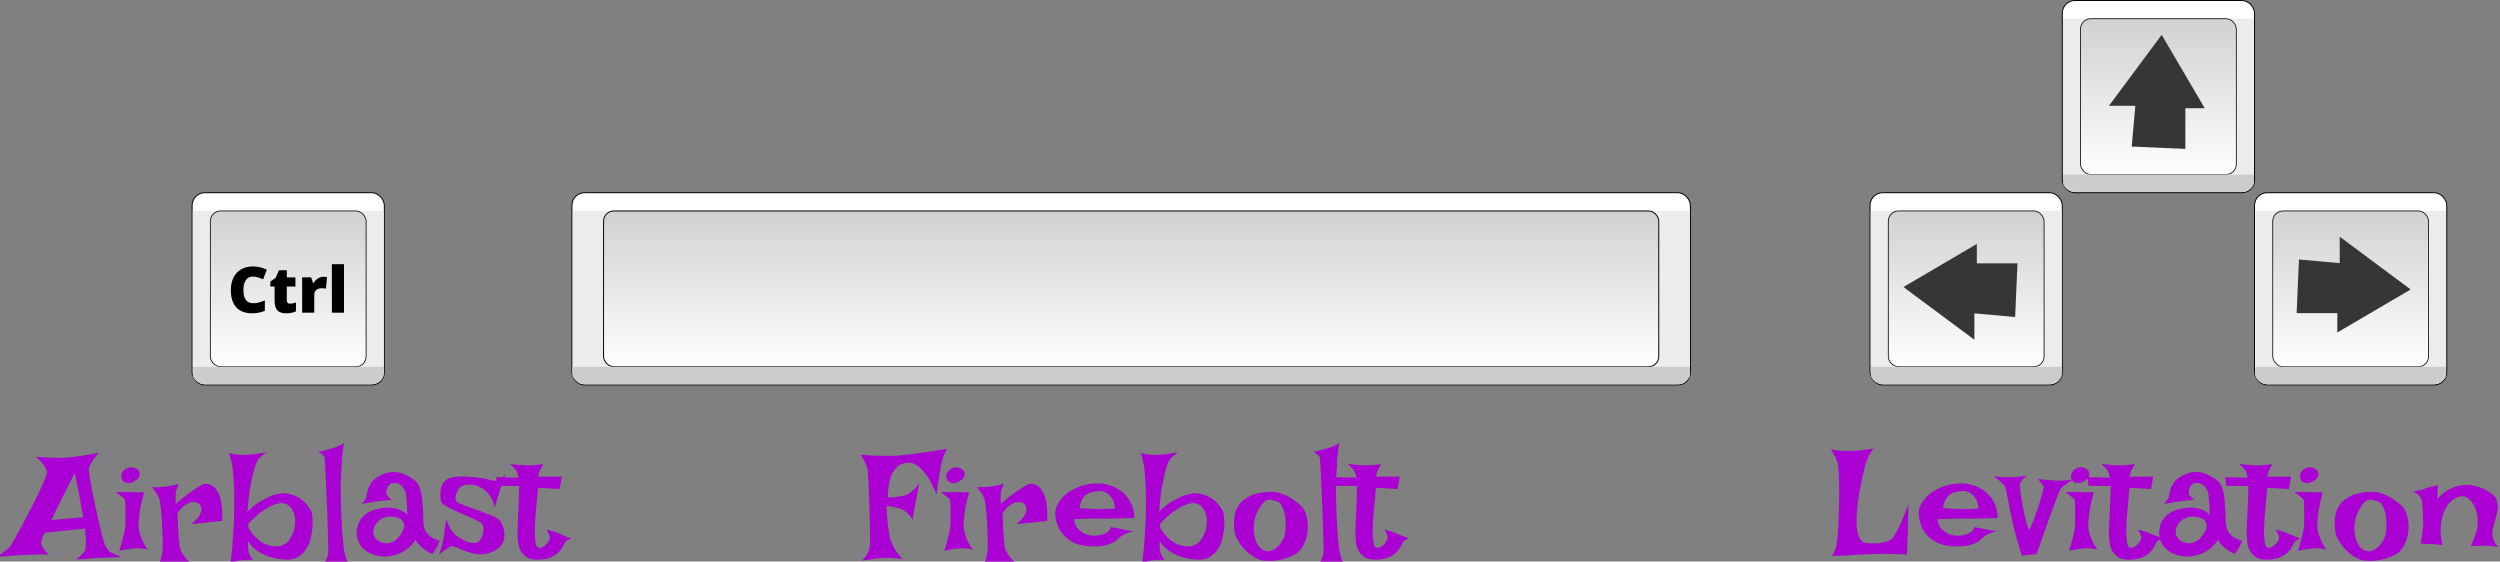 <?xml version="1.0" encoding="UTF-8" standalone="no"?>
<!-- Created with Inkscape (http://www.inkscape.org/) -->

<svg
   xmlns:dc="http://purl.org/dc/elements/1.1/"
   xmlns:cc="http://creativecommons.org/ns#"
   xmlns:rdf="http://www.w3.org/1999/02/22-rdf-syntax-ns#"
   xmlns:svg="http://www.w3.org/2000/svg"
   xmlns="http://www.w3.org/2000/svg"
   xmlns:xlink="http://www.w3.org/1999/xlink"
   xmlns:sodipodi="http://sodipodi.sourceforge.net/DTD/sodipodi-0.dtd"
   xmlns:inkscape="http://www.inkscape.org/namespaces/inkscape"
   width="935.497"
   height="210.117"
   viewBox="0 0 247.517 55.593"
   version="1.1"
   id="svg8"
   inkscape:version="0.92+devel (unknown)"
   sodipodi:docname="control-explanation.svg">
  <rect x="0" y="0" width="247.517" height="55.593" fill="#808080" stroke="none"/>
  <defs
     id="defs2">
    <linearGradient
       inkscape:collect="always"
       id="linearGradient842">
      <stop
         style="stop-color:#ffffff;stop-opacity:1;"
         offset="0"
         id="stop838" />
      <stop
         style="stop-color:#d1d1d1;stop-opacity:1"
         offset="1"
         id="stop840" />
    </linearGradient>
    <linearGradient
       inkscape:collect="always"
       xlink:href="#linearGradient842"
       id="linearGradient844"
       x1="58.981"
       y1="113.874"
       x2="59.092"
       y2="71.296"
       gradientUnits="userSpaceOnUse"
       gradientTransform="matrix(0.365,0,0,0.365,-117.349,90.334)" />
    <linearGradient
       inkscape:collect="always"
       xlink:href="#linearGradient842"
       id="linearGradient866"
       gradientUnits="userSpaceOnUse"
       x1="58.981"
       y1="113.874"
       x2="59.092"
       y2="71.296"
       gradientTransform="matrix(0.365,0,0,0.365,-136.381,109.366)" />
    <linearGradient
       inkscape:collect="always"
       xlink:href="#linearGradient842"
       id="linearGradient878"
       gradientUnits="userSpaceOnUse"
       gradientTransform="matrix(0.365,0,0,0.365,-98.316,109.366)"
       x1="58.981"
       y1="113.874"
       x2="59.092"
       y2="71.296" />
    <linearGradient
       inkscape:collect="always"
       xlink:href="#linearGradient842"
       id="linearGradient890"
       gradientUnits="userSpaceOnUse"
       gradientTransform="matrix(2.473,0,0,0.365,-348.797,109.366)"
       x1="58.981"
       y1="113.874"
       x2="59.092"
       y2="71.296" />
    <linearGradient
       inkscape:collect="always"
       xlink:href="#linearGradient842"
       id="linearGradient902"
       gradientUnits="userSpaceOnUse"
       gradientTransform="matrix(0.365,0,0,0.365,-302.511,109.366)"
       x1="58.981"
       y1="113.874"
       x2="59.092"
       y2="71.296" />
  </defs>
  <sodipodi:namedview
     id="base"
     pagecolor="#ffffff"
     bordercolor="#666666"
     borderopacity="1.0"
     inkscape:pageopacity="0.0"
     inkscape:pageshadow="2"
     inkscape:zoom="3.9597979"
     inkscape:cx="234.15003"
     inkscape:cy="143.79497"
     inkscape:document-units="px"
     inkscape:current-layer="layer1"
     inkscape:document-rotation="0"
     showgrid="false"
     units="px"
     inkscape:snap-global="false" />
  <g
     inkscape:label="Layer 1"
     inkscape:groupmode="layer"
     id="layer1"
     transform="translate(308.575,-114.474)">
    <rect
       style="font-variation-settings:normal;vector-effect:none;fill:#ffffff;stroke:#000000;stroke-width:0.097"
       id="rect14"
       width="19.032"
       height="19.032"
       x="-104.394"
       y="114.522"
       ry="1.254" />
    <path
       style="font-variation-settings:normal;vector-effect:none;fill:#ececec;stroke:none;stroke-width:0.103"
       d="m -104.321,116.327 v 15.423 h 18.887 V 116.327 Z"
       id="rect18"
       inkscape:connector-curvature="0" />
    <rect
       ry="1.016"
       y="116.327"
       x="-102.589"
       height="15.423"
       width="15.423"
       id="rect16"
       style="font-variation-settings:normal;vector-effect:none;fill:url(#linearGradient844);fill-opacity:1;stroke:#000000;stroke-width:0.078" />
    <path
       style="font-variation-settings:normal;vector-effect:none;fill:#cccccc;stroke:none;stroke-width:0.1"
       d="m -104.321,131.75 v 0.928 c 0.172,0.466 0.634,0.799 1.181,0.799 h 16.525 c 0.547,0 1.009,-0.333 1.181,-0.799 v -0.928 z"
       id="path27"
       inkscape:connector-curvature="0" />
    <path
       style="font-variation-settings:normal;opacity:1;vector-effect:none;fill:#363636;fill-opacity:1;stroke:none;stroke-width:0.112"
       d="m -97.522,128.984 5.312,0.231 v -4.026 h 1.919 l -4.262,-7.266 -5.222,7.026 h 2.614 z"
       id="path854"
       inkscape:connector-curvature="0"
       sodipodi:nodetypes="cccccccc" />
    <rect
       ry="1.254"
       y="133.554"
       x="-123.426"
       height="19.032"
       width="19.032"
       id="rect856"
       style="font-variation-settings:normal;vector-effect:none;fill:#ffffff;stroke:#000000;stroke-width:0.097" />
    <path
       inkscape:connector-curvature="0"
       id="path858"
       d="m -123.354,135.359 v 15.423 h 18.887 v -15.423 z"
       style="font-variation-settings:normal;vector-effect:none;fill:#ececec;stroke:none;stroke-width:0.103" />
    <rect
       style="font-variation-settings:normal;vector-effect:none;fill:url(#linearGradient866);fill-opacity:1;stroke:#000000;stroke-width:0.078"
       id="rect860"
       width="15.423"
       height="15.423"
       x="-121.621"
       y="135.359"
       ry="1.016" />
    <path
       inkscape:connector-curvature="0"
       id="path862"
       d="m -123.354,150.782 v 0.928 c 0.172,0.466 0.634,0.799 1.181,0.799 h 16.525 c 0.547,0 1.009,-0.333 1.181,-0.799 v -0.928 z"
       style="font-variation-settings:normal;vector-effect:none;fill:#cccccc;stroke:none;stroke-width:0.1" />
    <path
       sodipodi:nodetypes="cccccccc"
       inkscape:connector-curvature="0"
       id="path864"
       d="m -109.062,145.859 0.231,-5.312 h -4.026 v -1.919 l -7.266,4.262 7.026,5.222 v -2.614 z"
       style="font-variation-settings:normal;opacity:1;vector-effect:none;fill:#363636;fill-opacity:1;stroke:none;stroke-width:0.112" />
    <rect
       style="font-variation-settings:normal;vector-effect:none;fill:#ffffff;stroke:#000000;stroke-width:0.097"
       id="rect868"
       width="19.032"
       height="19.032"
       x="-85.361"
       y="133.554"
       ry="1.254" />
    <path
       style="font-variation-settings:normal;vector-effect:none;fill:#ececec;stroke:none;stroke-width:0.103"
       d="m -85.289,135.359 v 15.423 h 18.887 v -15.423 z"
       id="path870"
       inkscape:connector-curvature="0" />
    <rect
       ry="1.016"
       y="135.359"
       x="-83.557"
       height="15.423"
       width="15.423"
       id="rect872"
       style="font-variation-settings:normal;vector-effect:none;fill:url(#linearGradient878);fill-opacity:1;stroke:#000000;stroke-width:0.078" />
    <path
       style="font-variation-settings:normal;vector-effect:none;fill:#cccccc;stroke:none;stroke-width:0.1"
       d="m -85.289,150.782 v 0.928 c 0.172,0.466 0.634,0.799 1.181,0.799 h 16.525 c 0.547,0 1.009,-0.333 1.181,-0.799 v -0.928 z"
       id="path874"
       inkscape:connector-curvature="0" />
    <path
       style="font-variation-settings:normal;opacity:1;vector-effect:none;fill:#363636;fill-opacity:1;stroke:none;stroke-width:0.112"
       d="m -80.962,140.164 -0.231,5.312 h 4.026 l -3e-6,1.919 7.266,-4.262 -7.026,-5.222 3e-6,2.614 z"
       id="path876"
       inkscape:connector-curvature="0"
       sodipodi:nodetypes="cccccccc" />
    <rect
       style="font-variation-settings:normal;vector-effect:none;fill:#ffffff;stroke:#000000;stroke-width:0.097;stroke-miterlimit:4;stroke-dasharray:none"
       id="rect880"
       width="110.738"
       height="19.032"
       x="-251.951"
       y="133.554"
       ry="1.254" />
    <path
       style="font-variation-settings:normal;vector-effect:none;fill:#ececec;stroke:none;stroke-width:0.248"
       d="m -251.85,135.359 v 15.423 h 110.534 v -15.423 z"
       id="path882"
       inkscape:connector-curvature="0" />
    <rect
       ry="1.016"
       y="135.359"
       x="-248.818"
       height="15.423"
       width="104.471"
       id="rect884"
       style="font-variation-settings:normal;vector-effect:none;fill:url(#linearGradient890);fill-opacity:1;stroke:#000000;stroke-width:0.097;stroke-miterlimit:4;stroke-dasharray:none" />
    <path
       style="font-variation-settings:normal;vector-effect:none;fill:#cccccc;stroke:none;stroke-width:0.243"
       d="m -251.907,150.782 v 0.928 c 0.166,0.203 0.451,0.799 1.123,0.799 h 108.597 c 0.357,0 0.817,-0.545 0.93,-0.799 v -0.928 z"
       id="path886"
       inkscape:connector-curvature="0"
       sodipodi:nodetypes="ccssccc" />
    <rect
       style="font-variation-settings:normal;vector-effect:none;fill:#ffffff;stroke:#000000;stroke-width:0.097"
       id="rect892"
       width="19.032"
       height="19.032"
       x="-289.556"
       y="133.554"
       ry="1.254" />
    <path
       style="font-variation-settings:normal;vector-effect:none;fill:#ececec;stroke:none;stroke-width:0.103"
       d="m -289.484,135.359 v 15.423 h 18.887 v -15.423 z"
       id="path894"
       inkscape:connector-curvature="0" />
    <rect
       ry="1.016"
       y="135.359"
       x="-287.751"
       height="15.423"
       width="15.423"
       id="rect896"
       style="font-variation-settings:normal;vector-effect:none;fill:url(#linearGradient902);fill-opacity:1;stroke:#000000;stroke-width:0.078" />
    <path
       style="font-variation-settings:normal;vector-effect:none;fill:#cccccc;stroke:none;stroke-width:0.1"
       d="m -289.484,150.782 v 0.928 c 0.172,0.466 0.634,0.799 1.181,0.799 h 16.525 c 0.547,0 1.009,-0.333 1.181,-0.799 v -0.928 z"
       id="path898"
       inkscape:connector-curvature="0" />
    <g
       aria-label="Ctrl"
       transform="matrix(0.157,0,0,0.158,-46.756,59.982)"
       style="font-style:normal;font-weight:normal;font-size:40px;line-height:125%;font-family:sans-serif;letter-spacing:0px;word-spacing:0px;fill:#000000;fill-opacity:1;stroke:none;stroke-width:1px;stroke-linecap:butt;stroke-linejoin:miter;stroke-opacity:1"
       id="flowRoot904">
      <path
         d="m -1508.305,518.183 q -2.754,0 -4.297,2.266 -1.543,2.246 -1.543,6.211 0,8.242 6.269,8.242 1.895,0 3.672,-0.527 1.777,-0.527 3.574,-1.27 v 6.523 q -3.574,1.582 -8.086,1.582 -6.465,0 -9.922,-3.75 -3.438,-3.75 -3.438,-10.84 0,-4.434 1.66,-7.793 1.68,-3.359 4.805,-5.156 3.145,-1.816 7.383,-1.816 4.629,0 8.848,2.012 l -2.363,6.074 q -1.582,-0.742 -3.164,-1.25 -1.582,-0.508 -3.398,-0.508 z"
         style="font-style:normal;font-variant:normal;font-weight:800;font-stretch:normal;font-family:'Open Sans';-inkscape-font-specification:'Open Sans Ultra-Bold'"
         id="path141" />
      <path
         d="m -1484.691,535.175 q 1.543,0 3.691,-0.762 v 5.566 q -1.543,0.664 -2.949,0.938 -1.387,0.293 -3.262,0.293 -3.848,0 -5.547,-1.875 -1.699,-1.895 -1.699,-5.801 v -9.121 h -2.676 v -3.105 l 3.398,-2.402 1.973,-4.648 h 5 v 4.434 h 5.43 v 5.723 h -5.43 v 8.613 q 0,2.148 2.07,2.148 z"
         style="font-style:normal;font-variant:normal;font-weight:800;font-stretch:normal;font-family:'Open Sans';-inkscape-font-specification:'Open Sans Ultra-Bold'"
         id="path143" />
      <path
         d="m -1463.734,518.3 q 0.996,0 1.895,0.156 l 0.43,0.078 -0.684,7.207 q -0.938,-0.234 -2.598,-0.234 -2.5,0 -3.633,1.152 -1.133,1.133 -1.133,3.281 v 10.879 h -7.637 v -22.129 h 5.684 l 1.191,3.535 h 0.371 q 0.957,-1.758 2.656,-2.832 1.719,-1.094 3.457,-1.094 z"
         style="font-style:normal;font-variant:normal;font-weight:800;font-stretch:normal;font-family:'Open Sans';-inkscape-font-specification:'Open Sans Ultra-Bold'"
         id="path145" />
      <path
         d="m -1450.707,540.819 h -7.637 v -30.391 h 7.637 z"
         style="font-style:normal;font-variant:normal;font-weight:800;font-stretch:normal;font-family:'Open Sans';-inkscape-font-specification:'Open Sans Ultra-Bold'"
         id="path147" />
    </g>
    <g
       aria-label="Firebolt"
       transform="matrix(0.097,0,0,0.097,-117.349,96.286)"
       style="font-style:normal;font-weight:normal;font-size:40px;line-height:125%;font-family:sans-serif;letter-spacing:0px;word-spacing:0px;fill:#aa00d4;fill-opacity:1;stroke:none;stroke-width:1px;stroke-linecap:butt;stroke-linejoin:miter;stroke-opacity:1"
       id="flowRoot912">
      <path
         d="m -1092.77,651.694 q 9.375,0.781 16.406,0.938 7.188,0.156 12.188,0.156 5.781,0 10,-0.312 4.375,-0.469 11.406,-1.25 5.938,-0.781 15.312,-2.031 9.375,-1.406 22.812,-3.594 -1.719,2.656 -2.969,5.625 -1.094,2.812 -1.875,5.156 -0.781,2.812 -1.406,5.469 -0.469,2.969 -1.094,7.344 -0.625,3.75 -1.562,9.531 -0.781,5.625 -2.031,13.438 -4.688,-12.188 -9.531,-18.75 -4.688,-6.562 -8.75,-9.688 -4.688,-3.594 -8.906,-4.062 -6.094,0 -10,2.344 -3.906,2.344 -6.406,6.094 -2.344,3.594 -3.594,7.969 -1.25,4.219 -1.719,8.281 -0.469,3.906 -0.625,7.031 -0.156,2.969 -0.312,4.062 5.469,-0.312 9.219,-0.781 3.75,-0.469 5.938,-0.938 2.656,-0.625 4.219,-1.25 2.344,-1.25 4.688,-2.969 2.031,-1.562 4.219,-3.75 2.344,-2.188 4.062,-5.312 -0.938,5.625 -1.719,9.375 -0.625,3.75 -1.094,5.938 -0.625,2.656 -0.781,4.062 -0.312,1.406 -0.781,3.906 -0.469,2.188 -1.094,5.625 -0.625,3.438 -1.406,8.594 -1.875,-3.281 -3.906,-5.312 -2.031,-2.188 -3.75,-3.438 -2.031,-1.406 -3.906,-2.188 -2.031,-0.625 -4.375,-1.25 -2.031,-0.469 -4.844,-0.938 -2.656,-0.625 -5.781,-1.094 0.312,8.438 0.938,14.531 0.625,5.938 1.094,10 0.625,4.688 1.25,7.812 0.781,3.125 2.5,6.719 1.406,3.125 3.906,7.188 2.656,3.906 6.719,8.438 -3.125,-0.781 -6.562,-1.094 -3.438,-0.312 -6.094,-0.469 -3.281,-0.156 -6.25,0 -3.125,0.156 -6.875,0.625 -3.125,0.312 -7.188,0.938 -4.062,0.625 -8.594,1.406 2.656,-2.656 4.375,-5.312 1.719,-2.656 2.5,-4.688 0.938,-2.344 1.25,-4.531 0.156,-1.875 0.156,-8.125 0,-6.406 -0.156,-14.844 -0.156,-8.594 -0.469,-18.125 -0.312,-9.531 -0.625,-17.812 -0.312,-8.438 -0.781,-14.375 -0.312,-5.938 -0.781,-7.188 -0.625,-1.562 -1.406,-3.594 -1.25,-3.281 -5.156,-9.531 z"
         style="font-style:normal;font-variant:normal;font-weight:normal;font-stretch:normal;font-size:160px;font-family:'Lakki Reddy';-inkscape-font-specification:'Lakki Reddy';fill:#aa00d4"
         id="path107" />
      <path
         d="m -1011.051,689.663 28.75,0.312 q -2.5,9.531 -3.75,16.25 -1.094,6.719 -1.406,11.25 -0.625,5.156 -0.312,8.75 0.469,3.281 1.562,7.031 0.938,3.125 2.812,7.188 1.875,4.062 5,8.125 -1.875,-0.625 -4.062,-0.938 -2.188,-0.312 -4.062,-0.469 -2.188,-0.156 -4.375,0 -2.188,0.156 -4.844,0.469 -2.188,0.312 -5.313,0.781 -3.125,0.469 -6.562,1.25 2.344,-7.031 3.594,-12.188 1.406,-5.156 2.031,-8.594 0.625,-4.062 0.781,-6.562 0,-3.125 0,-7.031 0,-4.062 0,-7.812 0,-3.75 -0.156,-6.562 -0.156,-2.969 -0.625,-3.75 l -1.562,-1.562 q -0.938,-0.781 -2.812,-2.188 -1.719,-1.562 -4.688,-3.75 z m 11.094,-24.062 q 3.281,-1.719 6.562,-0.938 3.438,0.781 5.312,2.969 1.875,2.188 1.25,5.156 -0.469,2.969 -5,5.781 -4.531,2.656 -7.969,1.875 -3.438,-0.781 -4.844,-3.281 -1.406,-2.5 -0.469,-5.781 0.938,-3.438 5.156,-5.781 z"
         style="font-style:normal;font-variant:normal;font-weight:normal;font-stretch:normal;font-size:160px;font-family:'Lakki Reddy';-inkscape-font-specification:'Lakki Reddy';fill:#aa00d4"
         id="path109" />
      <path
         d="m -974.176,684.663 q 2.969,0.156 5.312,0.156 2.5,-0.156 4.219,-0.312 2.031,-0.156 3.594,-0.312 2.344,-0.312 4.844,-0.781 2.188,-0.312 4.531,-0.781 2.5,-0.625 4.844,-1.406 -0.938,2.344 -1.562,4.062 -0.625,1.719 -0.938,2.969 -0.469,1.406 -0.469,2.344 -0.156,1.094 -0.156,2.656 -0.156,2.656 0,8.594 8.125,-7.031 13.594,-10.938 5.625,-3.906 8.906,-6.094 3.906,-2.5 6.094,-3.281 5.781,-0.938 10.156,2.656 1.875,1.562 3.594,4.219 1.719,2.5 2.969,6.719 1.25,4.219 1.875,10.156 0.625,5.781 0.156,13.906 -3.281,0.312 -5.938,0.625 -2.5,0.312 -4.219,0.469 -2.031,0.312 -3.75,0.312 l -4.219,0.469 q -2.188,0.312 -5.469,0.625 -3.125,0.156 -7.656,0.625 6.562,-5.312 8.438,-9.219 2.031,-4.062 1.719,-6.719 -0.312,-2.969 -2.812,-5.156 -2.969,-1.719 -6.406,-1.25 -2.969,0.312 -6.875,2.656 -3.906,2.344 -8.281,8.75 0.312,10 0.625,16.562 0.469,6.562 0.781,10.625 0.469,4.688 0.781,7.344 0.469,2.344 1.875,5 1.094,2.188 3.125,4.844 2.031,2.656 5.312,5.312 -6.875,-0.312 -11.25,0 -2.656,0.156 -4.688,0.312 -2.188,0.312 -4.688,0.625 -2.188,0.312 -5.156,0.625 -2.812,0.469 -6.25,0.938 1.25,-1.719 2.031,-4.062 0.781,-2.188 1.25,-4.219 0.625,-2.344 0.938,-4.844 0.156,-2.188 0.156,-6.562 0.156,-4.375 -0.156,-9.844 -0.156,-5.625 -0.469,-11.562 -0.312,-6.094 -0.781,-11.406 -0.469,-5.312 -1.094,-9.219 -0.469,-4.062 -1.094,-5.625 -0.781,-1.875 -1.875,-3.75 -0.938,-1.719 -2.344,-3.594 -1.406,-2.031 -3.125,-4.219 z"
         style="font-style:normal;font-variant:normal;font-weight:normal;font-stretch:normal;font-size:160px;font-family:'Lakki Reddy';-inkscape-font-specification:'Lakki Reddy';fill:#aa00d4"
         id="path111" />
      <path
         d="m -855.426,734.35 q 4.375,0 8.125,-0.938 3.125,-0.781 5.938,-2.5 2.969,-1.875 3.906,-5.469 3.125,0.625 5.312,1.094 2.188,0.312 3.75,0.625 1.719,0.469 2.969,0.625 1.25,0.312 2.969,0.625 1.562,0.312 3.75,0.781 2.344,0.312 5.469,0.938 -2.344,-0.312 -4.844,0.469 -2.344,0.781 -4.531,1.719 -2.5,1.094 -4.688,2.656 -1.406,0.938 -3.281,2.812 -1.719,1.875 -5,3.594 -3.281,1.719 -8.75,2.969 -5.312,1.094 -13.75,0.781 -10.156,-0.312 -17.031,-3.594 -6.875,-3.438 -11.094,-8.281 -4.219,-5 -6.094,-10.781 -1.875,-5.781 -2.031,-10.781 -0.156,-5 2.969,-10.469 3.125,-5.469 8.75,-10 5.781,-4.531 13.906,-7.344 8.125,-2.969 17.812,-2.969 5.625,0 10.312,1.406 4.844,1.25 8.75,3.438 4.062,2.188 7.031,5 2.969,2.656 5,5.469 2.031,2.969 3.438,6.25 1.25,2.812 2.031,6.406 0.781,3.594 0.469,7.344 -11.875,0.312 -19.219,0.469 -7.188,0.156 -11.25,0.156 h -7.031 -5.312 q -2.812,0 -7.344,0.156 -4.531,0.156 -11.094,0.469 0.781,6.25 3.906,9.688 3.281,3.281 6.875,5 4.062,1.875 8.906,2.188 z m -14.062,-28.125 q 5,0.312 8.281,0.469 3.438,0.156 5.625,0.312 2.344,0.156 3.75,0.156 h 3.906 q 3.906,0 14.531,-0.469 -0.469,-6.875 -2.969,-10.469 -2.344,-3.594 -5,-5.312 -3.125,-1.875 -6.875,-2.188 -10.156,0.156 -15.156,4.219 -4.844,4.062 -6.094,13.281 z"
         style="font-style:normal;font-variant:normal;font-weight:normal;font-stretch:normal;font-size:160px;font-family:'Lakki Reddy';-inkscape-font-specification:'Lakki Reddy';fill:#aa00d4"
         id="path113" />
      <path
         d="m -807.613,649.819 q 3.594,0.938 6.562,1.406 3.125,0.312 5.312,0.469 2.656,0.156 4.844,0.156 2.188,0 5.469,-0.312 5.781,-0.469 16.406,-2.344 -1.719,1.25 -3.281,2.5 -1.406,1.094 -2.5,2.188 l -2.344,2.344 q -2.031,2.812 -4.062,9.531 -1.719,5.781 -3.75,16.25 -1.875,10.469 -3.438,27.812 7.656,-7.5 14.375,-11.25 6.875,-3.906 12.031,-5.625 6.094,-1.875 11.094,-2.031 6.406,0.469 11.094,2.656 4.844,2.031 8.125,5 3.438,2.812 5.469,5.938 2.188,2.969 3.281,5.312 0.625,1.562 0.938,5.781 0.469,4.062 0.156,9.375 -0.312,5.312 -1.719,11.25 -1.25,5.781 -4.219,10.781 -2.812,4.844 -7.5,8.125 -4.531,3.281 -11.406,3.594 -7.969,0 -15.469,-1.875 -6.406,-1.562 -13.594,-5.469 -7.031,-4.062 -12.031,-11.562 0,1.875 0,3.75 0,1.719 0.156,2.969 0.156,1.719 0.312,2.969 0.156,1.406 0.781,2.969 0.469,1.25 1.406,3.125 1.094,1.719 2.812,3.438 -1.719,-0.156 -3.438,-0.156 -1.719,-0.156 -3.438,0 -1.875,0.156 -3.75,0.312 -1.875,0.156 -3.906,0.469 -1.719,0.312 -4.062,0.781 -2.344,0.469 -4.844,1.094 0.469,-1.406 0.781,-4.062 0.312,-2.812 0.625,-6.094 0.469,-3.438 0.625,-7.188 0.312,-3.75 0.625,-7.5 0.625,-8.594 1.094,-18.75 0.469,-15.781 0.156,-29.375 -0.156,-5.781 -0.625,-11.719 -0.312,-5.938 -0.938,-11.094 -0.625,-5.312 -1.719,-9.375 -0.938,-4.219 -2.5,-6.562 z m 20.312,76.094 q 2.5,4.531 5.312,7.812 2.812,3.125 5.625,5.312 2.812,2.188 5.469,3.438 2.812,1.25 5.312,1.875 5.781,1.562 11.406,0.312 5.625,-1.562 8.75,-6.25 3.125,-4.688 4.844,-10.625 0.781,-2.812 0.938,-7.188 0.312,-4.375 -0.938,-8.438 -1.094,-4.219 -4.062,-7.344 -2.969,-3.281 -8.594,-3.906 -3.906,0 -9.062,2.188 -4.531,1.875 -10.781,6.25 -6.25,4.219 -14.219,12.656 z"
         style="font-style:normal;font-variant:normal;font-weight:normal;font-stretch:normal;font-size:160px;font-family:'Lakki Reddy';-inkscape-font-specification:'Lakki Reddy';fill:#aa00d4"
         id="path115" />
      <path
         d="m -672.613,689.507 q 4.062,0 8.438,1.562 4.375,1.406 8.438,3.75 4.062,2.188 7.344,4.844 3.438,2.5 5.625,4.844 3.906,4.219 5.312,11.406 1.562,7.031 0.625,14.531 -0.938,7.344 -4.375,13.906 -3.438,6.562 -9.531,9.688 -4.375,2.188 -8.594,3.438 -4.219,1.25 -8.125,1.875 -3.906,0.625 -7.344,0.625 -3.438,0 -5.938,-0.156 -4.688,-0.312 -9.844,-3.281 -5,-2.969 -9.531,-7.344 -4.375,-4.375 -7.5,-9.531 -3.125,-5.312 -3.75,-10 -0.938,-6.406 -0.312,-13.438 0.625,-7.031 4.531,-12.969 4.062,-5.938 12.188,-9.844 8.281,-3.906 22.344,-3.906 z m -5.156,60.625 q 1.719,0.312 4.688,-0.781 2.969,-1.25 5.781,-3.906 2.969,-2.656 5.156,-6.719 2.344,-4.219 2.812,-10.156 0.469,-5.781 0,-10.625 -0.312,-4.844 -1.406,-8.438 -1.094,-3.75 -2.5,-6.094 -1.406,-2.344 -2.969,-3.281 -2.656,-1.406 -6.406,-2.188 -3.75,-0.938 -6.406,0.312 -1.25,0.625 -3.125,2.656 -1.875,2.031 -3.75,5.156 -1.875,2.969 -3.438,6.875 -1.406,3.906 -2.031,8.125 -0.625,4.219 -0.312,9.062 0.469,4.844 2.031,9.219 1.562,4.219 4.375,7.344 2.969,2.969 7.5,3.438 z"
         style="font-style:normal;font-variant:normal;font-weight:normal;font-stretch:normal;font-size:160px;font-family:'Lakki Reddy';-inkscape-font-specification:'Lakki Reddy';fill:#aa00d4"
         id="path117" />
      <path
         d="m -625.582,763.882 q 1.562,-2.344 2.5,-4.375 0.938,-2.031 1.562,-3.438 0.625,-1.719 0.938,-3.125 0.156,-0.938 0.156,-5.469 0,-4.531 -0.312,-11.406 -0.156,-6.875 -0.469,-15.469 -0.156,-8.594 -0.625,-17.5 -0.312,-8.906 -0.781,-17.344 -0.312,-8.438 -0.625,-15.156 -0.312,-6.875 -0.625,-11.25 -0.312,-4.375 -0.469,-5 -0.312,-0.938 -1.094,-1.875 -1.562,-1.875 -5.312,-3.594 7.969,-2.031 12.188,-3.281 2.5,-0.625 4.375,-1.25 1.719,-0.625 3.438,-1.25 1.406,-0.625 3.125,-1.406 1.719,-0.938 3.125,-2.031 -0.781,4.531 -1.25,8.75 -0.469,4.219 -0.781,7.812 -0.312,4.062 -0.312,7.812 -0.781,7.656 -0.938,16.719 0,8.906 0.156,18.125 0.156,9.219 0.625,17.969 0.469,8.75 0.938,15.938 0.625,7.031 1.094,12.031 0.625,4.844 0.938,6.25 0.625,2.344 1.25,4.531 0.625,1.875 1.406,3.906 0.781,2.188 1.875,3.438 h -15.156 q -2.031,0 -3.906,0.156 -1.719,0.156 -3.594,0.312 -1.875,0.156 -3.438,0.469 z"
         style="font-style:normal;font-variant:normal;font-weight:normal;font-stretch:normal;font-size:160px;font-family:'Lakki Reddy';-inkscape-font-specification:'Lakki Reddy';fill:#aa00d4"
         id="path119" />
      <path
         d="m -595.738,661.069 q 4.688,0.469 7.812,0.781 3.281,0.312 5.312,0.469 2.344,0.156 3.75,0.156 1.406,0.156 3.75,0 2.031,-0.156 5.312,-0.312 3.281,-0.312 8.281,-0.938 -1.094,1.562 -1.719,2.812 -0.625,1.094 -1.094,2.031 l -0.938,1.875 q -0.312,0.938 -0.625,1.875 -0.312,0.781 -0.625,1.875 -0.156,1.094 -0.312,2.344 h 24.062 l -2.188,12.656 -22.031,-1.25 q -0.781,7.969 -1.094,12.344 -0.312,4.375 -0.625,6.406 l -0.312,2.812 q -0.469,5.938 -0.938,12.969 -0.469,6.875 -0.312,12.812 0.156,5.938 1.094,10 0.938,3.906 3.281,3.906 2.344,0 4.375,-1.25 2.031,-1.25 3.438,-2.969 1.562,-1.719 2.344,-3.438 0.781,-1.875 0.781,-2.812 0,-0.938 -0.469,-2.188 -0.781,-2.344 -2.812,-5.938 4.531,1.094 7.969,2.188 1.719,0.625 3.125,1.25 1.562,0.625 3.594,1.406 1.719,0.781 4.375,1.875 2.656,1.094 6.25,2.656 -3.438,0.625 -5,2.031 -0.938,0.625 -1.406,1.406 -1.094,1.719 -2.5,4.688 -1.406,2.812 -4.219,5.625 -2.812,2.812 -7.656,5 -4.688,2.188 -12.656,2.5 -8.281,0.312 -12.656,-2.812 -4.219,-3.125 -6.25,-7.188 -1.875,-4.219 -2.188,-8.281 -0.312,-4.062 -0.469,-5.469 -0.156,-1.406 0,-7.031 0.156,-5.625 0.469,-12.344 0.312,-6.875 0.625,-13.125 0.312,-6.406 0.312,-9.375 0,-1.562 0.156,-3.281 0,-1.406 0,-2.969 0.156,-1.719 0.156,-3.281 l -22.656,-0.156 -0.938,-8.906 22.812,0.625 q -0.312,-1.719 -0.781,-3.125 -0.312,-1.562 -0.625,-2.5 -0.469,-1.094 -0.938,-1.875 -0.625,-0.781 -1.406,-1.719 -0.781,-0.781 -2.031,-2.031 -1.25,-1.25 -2.969,-2.812 z"
         style="font-style:normal;font-variant:normal;font-weight:normal;font-stretch:normal;font-size:160px;font-family:'Lakki Reddy';-inkscape-font-specification:'Lakki Reddy';fill:#aa00d4"
         id="path121" />
    </g>
    <g
       aria-label="Levitation"
       transform="matrix(0.097,0,0,0.097,-21.341,96.286)"
       style="font-style:normal;font-weight:normal;font-size:40px;line-height:125%;font-family:sans-serif;letter-spacing:0px;word-spacing:0px;fill:#aa00d4;fill-opacity:1;stroke:none;stroke-width:1px;stroke-linecap:butt;stroke-linejoin:miter;stroke-opacity:1"
       id="flowRoot926">
      <path
         d="m -1092.77,646.225 q 4.531,0.781 7.969,1.094 3.594,0.312 5.938,0.469 2.812,0.156 4.844,0.156 2.031,0 5.781,-0.312 3.125,-0.312 8.125,-0.781 5.156,-0.469 12.656,-1.562 -2.188,0.625 -4.062,3.594 -1.719,2.812 -3.125,6.094 -1.719,3.906 -2.969,8.594 -1.094,4.219 -2.812,11.562 -1.562,7.344 -3.125,15.938 -1.406,8.594 -2.188,17.5 -0.781,8.75 -0.312,16.094 0.625,7.344 2.969,12.188 2.344,4.688 7.188,5 7.344,0.625 12.188,0.156 5,-0.625 8.125,-1.719 3.125,-1.094 4.844,-2.5 1.719,-1.562 2.656,-2.969 2.5,-3.594 5.156,-9.219 2.656,-5.625 4.688,-10.781 2.188,-5.156 3.594,-8.75 1.406,-3.594 1.406,-3.438 0,0.312 -0.156,3.594 0,3.125 -0.156,7.656 0,4.375 -0.156,9.219 0,4.844 -0.156,8.281 -0.156,2.812 -0.312,6.25 -0.156,2.969 -0.312,7.031 0,4.062 -0.312,8.906 -6.562,-0.469 -12.5,-0.625 -5.938,-0.156 -10.469,-0.156 -5.312,0 -9.844,0.156 -4.844,0.156 -11.25,0.469 -5.469,0.312 -13.594,0.781 -8.125,0.312 -18.75,0.938 1.25,-2.188 2.031,-4.062 0.938,-1.875 1.406,-3.125 0.625,-1.562 0.781,-2.656 0.938,-5 1.562,-12.656 0.625,-7.812 0.938,-16.562 0.469,-8.75 0.469,-17.812 0.156,-9.219 0,-17.031 -0.156,-7.812 -0.625,-13.594 -0.312,-5.781 -0.938,-7.969 -0.781,-2.5 -1.875,-5 -0.938,-2.188 -2.344,-4.375 -1.25,-2.344 -2.969,-4.062 z"
         style="font-style:normal;font-variant:normal;font-weight:normal;font-stretch:normal;font-size:160px;font-family:'Lakki Reddy';-inkscape-font-specification:'Lakki Reddy';fill:#aa00d4"
         id="path86" />
      <path
         d="m -963.863,734.35 q 4.375,0 8.125,-0.938 3.125,-0.781 5.938,-2.5 2.969,-1.875 3.906,-5.469 3.125,0.625 5.312,1.094 2.188,0.312 3.75,0.625 1.719,0.469 2.969,0.625 1.25,0.312 2.969,0.625 1.562,0.312 3.75,0.781 2.344,0.312 5.469,0.938 -2.344,-0.312 -4.844,0.469 -2.344,0.781 -4.531,1.719 -2.5,1.094 -4.688,2.656 -1.406,0.938 -3.281,2.812 -1.719,1.875 -5,3.594 -3.281,1.719 -8.75,2.969 -5.312,1.094 -13.75,0.781 -10.156,-0.312 -17.031,-3.594 -6.875,-3.438 -11.094,-8.281 -4.219,-5 -6.094,-10.781 -1.875,-5.781 -2.031,-10.781 -0.156,-5 2.969,-10.469 3.125,-5.469 8.75,-10 5.781,-4.531 13.906,-7.344 8.125,-2.969 17.812,-2.969 5.625,0 10.312,1.406 4.844,1.25 8.75,3.438 4.062,2.188 7.031,5 2.969,2.656 5,5.469 2.031,2.969 3.438,6.25 1.25,2.812 2.031,6.406 0.781,3.594 0.469,7.344 -11.875,0.312 -19.219,0.469 -7.188,0.156 -11.25,0.156 h -7.031 -5.312 q -2.812,0 -7.344,0.156 -4.531,0.156 -11.094,0.469 0.781,6.25 3.906,9.688 3.281,3.281 6.875,5 4.062,1.875 8.906,2.188 z m -14.062,-28.125 q 5,0.312 8.281,0.469 3.438,0.156 5.625,0.312 2.344,0.156 3.75,0.156 h 3.906 q 3.906,0 14.531,-0.469 -0.469,-6.875 -2.969,-10.469 -2.344,-3.594 -5,-5.312 -3.125,-1.875 -6.875,-2.188 -10.156,0.156 -15.156,4.219 -4.844,4.062 -6.094,13.281 z"
         style="font-style:normal;font-variant:normal;font-weight:normal;font-stretch:normal;font-size:160px;font-family:'Lakki Reddy';-inkscape-font-specification:'Lakki Reddy';fill:#aa00d4"
         id="path88" />
      <path
         d="m -926.363,673.413 q 2.656,0.469 5.469,0.781 2.656,0.156 4.844,0.312 2.5,0.156 4.844,0.156 2.344,0 5.312,-0.156 2.5,-0.156 5.938,-0.469 3.594,-0.312 7.812,-0.938 -2.5,1.406 -3.906,2.969 -1.406,1.562 -2.188,2.812 -0.938,1.562 -1.25,2.812 -0.312,1.25 0.156,5.156 0.469,3.906 1.25,9.062 0.938,5.156 2.031,10.781 1.094,5.625 2.188,10.312 1.25,4.688 2.188,7.812 1.094,3.125 1.719,2.969 0.625,0 1.875,-3.125 1.406,-3.125 3.125,-7.656 1.719,-4.688 3.594,-10.156 1.875,-5.625 3.281,-10.469 1.406,-4.844 2.188,-8.125 0.938,-3.438 0.781,-4.062 -0.469,-0.625 -1.094,-1.719 -1.094,-1.719 -4.844,-5.938 4.531,0.312 7.812,0.625 3.281,0.156 5.312,0.469 2.344,0.312 3.75,0.469 1.406,0.156 4.062,0 2.188,0 5.781,-0.156 3.75,-0.312 9.219,-0.938 -4.062,2.344 -6.719,4.219 -2.5,1.719 -3.906,2.969 -1.719,1.562 -2.5,2.656 -1.094,2.031 -3.906,9.688 -1.25,3.281 -3.125,8.125 -1.719,4.844 -4.219,11.719 -2.344,6.719 -5.625,15.781 -3.281,9.062 -7.344,20.781 l -15.156,1.562 q -2.969,-9.844 -4.844,-16.406 -1.719,-6.719 -2.812,-10.781 -1.25,-4.688 -1.875,-7.344 -0.781,-2.969 -1.875,-8.594 -1.094,-5.781 -2.188,-11.719 -1.094,-5.938 -2.188,-10.625 -1.094,-4.844 -1.719,-5.938 -0.625,-0.781 -2.188,-2.188 -1.25,-1.25 -3.438,-2.969 -2.188,-1.875 -5.625,-4.531 z"
         style="font-style:normal;font-variant:normal;font-weight:normal;font-stretch:normal;font-size:160px;font-family:'Lakki Reddy';-inkscape-font-specification:'Lakki Reddy';fill:#aa00d4"
         id="path90" />
      <path
         d="m -852.926,689.663 28.75,0.312 q -2.5,9.531 -3.75,16.25 -1.094,6.719 -1.406,11.25 -0.625,5.156 -0.312,8.75 0.469,3.281 1.562,7.031 0.938,3.125 2.812,7.188 1.875,4.062 5,8.125 -1.875,-0.625 -4.062,-0.938 -2.188,-0.312 -4.062,-0.469 -2.188,-0.156 -4.375,0 -2.188,0.156 -4.844,0.469 -2.188,0.312 -5.312,0.781 -3.125,0.469 -6.562,1.25 2.344,-7.031 3.594,-12.188 1.406,-5.156 2.031,-8.594 0.625,-4.062 0.781,-6.562 0,-3.125 0,-7.031 0,-4.062 0,-7.812 0,-3.75 -0.156,-6.562 -0.156,-2.969 -0.625,-3.75 l -1.562,-1.562 q -0.938,-0.781 -2.812,-2.188 -1.719,-1.562 -4.688,-3.75 z m 11.094,-24.062 q 3.281,-1.719 6.562,-0.938 3.438,0.781 5.312,2.969 1.875,2.188 1.25,5.156 -0.469,2.969 -5,5.781 -4.531,2.656 -7.969,1.875 -3.438,-0.781 -4.844,-3.281 -1.406,-2.5 -0.469,-5.781 0.938,-3.438 5.156,-5.781 z"
         style="font-style:normal;font-variant:normal;font-weight:normal;font-stretch:normal;font-size:160px;font-family:'Lakki Reddy';-inkscape-font-specification:'Lakki Reddy';fill:#aa00d4"
         id="path92" />
      <path
         d="m -816.363,661.069 q 4.688,0.469 7.812,0.781 3.281,0.312 5.312,0.469 2.344,0.156 3.75,0.156 1.406,0.156 3.75,0 2.031,-0.156 5.312,-0.312 3.281,-0.312 8.281,-0.938 -1.094,1.562 -1.719,2.812 -0.625,1.094 -1.094,2.031 l -0.938,1.875 q -0.312,0.938 -0.625,1.875 -0.312,0.781 -0.625,1.875 -0.156,1.094 -0.312,2.344 h 24.062 l -2.188,12.656 -22.031,-1.25 q -0.781,7.969 -1.094,12.344 -0.312,4.375 -0.625,6.406 l -0.312,2.812 q -0.469,5.938 -0.938,12.969 -0.469,6.875 -0.312,12.812 0.156,5.938 1.094,10 0.938,3.906 3.281,3.906 2.344,0 4.375,-1.25 2.031,-1.25 3.438,-2.969 1.562,-1.719 2.344,-3.438 0.781,-1.875 0.781,-2.812 0,-0.938 -0.469,-2.188 -0.781,-2.344 -2.812,-5.938 4.531,1.094 7.969,2.188 1.719,0.625 3.125,1.25 1.562,0.625 3.594,1.406 1.719,0.781 4.375,1.875 2.656,1.094 6.25,2.656 -3.438,0.625 -5,2.031 -0.938,0.625 -1.406,1.406 -1.094,1.719 -2.5,4.688 -1.406,2.812 -4.219,5.625 -2.812,2.812 -7.656,5 -4.688,2.188 -12.656,2.5 -8.281,0.312 -12.656,-2.812 -4.219,-3.125 -6.25,-7.188 -1.875,-4.219 -2.188,-8.281 -0.312,-4.062 -0.469,-5.469 -0.156,-1.406 0,-7.031 0.156,-5.625 0.469,-12.344 0.312,-6.875 0.625,-13.125 0.312,-6.406 0.312,-9.375 0,-1.562 0.156,-3.281 0,-1.406 0,-2.969 0.156,-1.719 0.156,-3.281 l -22.656,-0.156 -0.938,-8.906 22.812,0.625 q -0.312,-1.719 -0.781,-3.125 -0.312,-1.562 -0.625,-2.5 -0.469,-1.094 -0.938,-1.875 -0.625,-0.781 -1.406,-1.719 -0.781,-0.781 -2.031,-2.031 -1.25,-1.25 -2.969,-2.812 z"
         style="font-style:normal;font-variant:normal;font-weight:normal;font-stretch:normal;font-size:160px;font-family:'Lakki Reddy';-inkscape-font-specification:'Lakki Reddy';fill:#aa00d4"
         id="path94" />
      <path
         d="m -748.082,696.225 q 0.781,-0.938 0.938,-3.438 0.312,-2.656 1.25,-5.938 1.094,-3.281 3.594,-6.875 2.5,-3.594 8.125,-6.719 5.469,-3.125 10.625,-3.75 5.156,-0.625 9.844,0.469 4.688,1.094 8.75,3.438 4.219,2.344 7.656,5.156 2.344,1.875 3.75,5.469 1.406,3.438 2.188,7.812 0.781,4.375 1.094,9.219 0.469,4.688 0.625,9.219 0.156,4.375 0.156,8.125 0.156,3.594 0.625,5.938 0.625,3.438 2.188,5.938 1.562,2.344 3.438,4.062 1.875,1.562 3.75,2.5 1.875,0.938 3.281,1.406 0.938,0.469 1.719,0.625 1.562,0.625 2.188,0 -0.938,2.188 -1.719,3.75 -0.781,1.562 -1.25,2.656 -0.625,1.25 -1.094,2.031 -0.469,0.938 -1.094,1.719 -0.469,0.781 -1.25,1.719 -0.781,0.938 -1.562,2.031 -2.031,-0.781 -3.906,-1.875 -1.719,-1.094 -3.125,-2.031 -1.719,-1.094 -3.125,-2.188 -1.406,-1.094 -2.656,-2.5 -1.094,-1.25 -2.344,-2.656 -1.094,-1.406 -1.875,-3.125 -0.938,2.031 -4.531,5.781 -3.438,3.75 -9.062,6.875 -5.625,2.969 -13.125,4.219 -7.344,1.25 -16.25,-1.719 -3.906,-1.25 -7.344,-3.594 -3.438,-2.5 -5.938,-5.938 -2.344,-3.438 -3.438,-7.812 -0.938,-4.531 0.156,-10 1.094,-5.469 3.906,-9.219 2.812,-3.75 6.719,-6.094 3.906,-2.344 8.75,-3.594 4.844,-1.25 10,-1.719 4.062,-0.156 8.125,0.469 3.438,0.625 7.188,2.344 3.75,1.562 6.406,4.844 -0.156,-8.281 -0.625,-13.125 -0.312,-5 -0.625,-7.656 -0.625,-3.125 -1.094,-4.375 -0.781,-1.094 -1.719,-2.5 -0.781,-1.406 -2.031,-2.5 -1.25,-1.25 -3.125,-2.031 -1.875,-0.781 -4.375,-0.625 -2.656,0.156 -4.219,1.406 -1.562,1.25 -2.5,2.969 -0.781,1.562 -0.938,3.438 -0.156,1.875 0.156,3.281 0.312,0.938 0.938,2.031 0.625,0.938 1.719,2.031 1.094,1.094 2.969,1.875 -3.594,0.469 -6.406,0.781 -2.812,0.156 -4.844,0.469 -2.344,0.312 -4.062,0.469 -1.719,0.156 -4.062,0.625 -2.031,0.312 -5,0.781 -2.969,0.469 -6.875,1.25 0.938,-1.094 1.719,-2.031 0.781,-1.094 1.406,-1.875 0.625,-0.938 1.25,-1.719 z m 23.438,18.594 q -2.812,0.156 -5.625,1.406 -2.812,1.094 -5,3.281 -2.188,2.031 -3.75,4.844 -1.406,2.656 -1.406,5.938 0,3.281 1.562,5.781 1.719,2.344 4.375,3.906 2.812,1.562 5.938,1.875 3.281,0.312 6.406,-0.625 2.969,-1.094 5.625,-3.438 2.656,-2.5 4.531,-5.312 1.875,-2.969 2.656,-5.781 0.781,-2.969 0.156,-4.844 -1.25,-4.062 -5.625,-5.625 -4.375,-1.719 -9.844,-1.406 z"
         style="font-style:normal;font-variant:normal;font-weight:normal;font-stretch:normal;font-size:160px;font-family:'Lakki Reddy';-inkscape-font-specification:'Lakki Reddy';fill:#aa00d4"
         id="path96" />
      <path
         d="m -675.738,661.069 q 4.688,0.469 7.812,0.781 3.281,0.312 5.312,0.469 2.344,0.156 3.75,0.156 1.406,0.156 3.75,0 2.031,-0.156 5.312,-0.312 3.281,-0.312 8.281,-0.938 -1.094,1.562 -1.719,2.812 -0.625,1.094 -1.094,2.031 l -0.938,1.875 q -0.312,0.938 -0.625,1.875 -0.312,0.781 -0.625,1.875 -0.156,1.094 -0.312,2.344 h 24.062 l -2.188,12.656 -22.031,-1.25 q -0.781,7.969 -1.094,12.344 -0.312,4.375 -0.625,6.406 l -0.312,2.812 q -0.469,5.938 -0.938,12.969 -0.469,6.875 -0.312,12.812 0.156,5.938 1.094,10 0.938,3.906 3.281,3.906 2.344,0 4.375,-1.25 2.031,-1.25 3.438,-2.969 1.562,-1.719 2.344,-3.438 0.781,-1.875 0.781,-2.812 0,-0.938 -0.469,-2.188 -0.781,-2.344 -2.812,-5.938 4.531,1.094 7.969,2.188 1.719,0.625 3.125,1.25 1.562,0.625 3.594,1.406 1.719,0.781 4.375,1.875 2.656,1.094 6.25,2.656 -3.438,0.625 -5,2.031 -0.938,0.625 -1.406,1.406 -1.094,1.719 -2.5,4.688 -1.406,2.812 -4.219,5.625 -2.812,2.812 -7.656,5 -4.688,2.188 -12.656,2.5 -8.281,0.312 -12.656,-2.812 -4.219,-3.125 -6.25,-7.188 -1.875,-4.219 -2.188,-8.281 -0.312,-4.062 -0.469,-5.469 -0.156,-1.406 0,-7.031 0.156,-5.625 0.469,-12.344 0.312,-6.875 0.625,-13.125 0.312,-6.406 0.312,-9.375 0,-1.562 0.156,-3.281 0,-1.406 0,-2.969 0.156,-1.719 0.156,-3.281 l -22.656,-0.156 -0.938,-8.906 22.812,0.625 q -0.312,-1.719 -0.781,-3.125 -0.312,-1.562 -0.625,-2.5 -0.469,-1.094 -0.938,-1.875 -0.625,-0.781 -1.406,-1.719 -0.781,-0.781 -2.031,-2.031 -1.25,-1.25 -2.969,-2.812 z"
         style="font-style:normal;font-variant:normal;font-weight:normal;font-stretch:normal;font-size:160px;font-family:'Lakki Reddy';-inkscape-font-specification:'Lakki Reddy';fill:#aa00d4"
         id="path98" />
      <path
         d="m -619.176,689.663 28.75,0.312 q -2.5,9.531 -3.75,16.25 -1.094,6.719 -1.406,11.25 -0.625,5.156 -0.312,8.75 0.469,3.281 1.562,7.031 0.938,3.125 2.812,7.188 1.875,4.062 5,8.125 -1.875,-0.625 -4.062,-0.938 -2.188,-0.312 -4.062,-0.469 -2.188,-0.156 -4.375,0 -2.188,0.156 -4.844,0.469 -2.188,0.312 -5.312,0.781 -3.125,0.469 -6.562,1.25 2.344,-7.031 3.594,-12.188 1.406,-5.156 2.031,-8.594 0.625,-4.062 0.781,-6.562 0,-3.125 0,-7.031 0,-4.062 0,-7.812 0,-3.75 -0.156,-6.562 -0.156,-2.969 -0.625,-3.75 l -1.562,-1.562 q -0.938,-0.781 -2.812,-2.188 -1.719,-1.562 -4.688,-3.75 z m 11.094,-24.062 q 3.281,-1.719 6.562,-0.938 3.438,0.781 5.312,2.969 1.875,2.188 1.25,5.156 -0.469,2.969 -5,5.781 -4.531,2.656 -7.969,1.875 -3.438,-0.781 -4.844,-3.281 -1.406,-2.5 -0.469,-5.781 0.938,-3.438 5.156,-5.781 z"
         style="font-style:normal;font-variant:normal;font-weight:normal;font-stretch:normal;font-size:160px;font-family:'Lakki Reddy';-inkscape-font-specification:'Lakki Reddy';fill:#aa00d4"
         id="path100" />
      <path
         d="m -538.863,689.507 q 4.062,0 8.438,1.562 4.375,1.406 8.438,3.75 4.062,2.188 7.344,4.844 3.438,2.5 5.625,4.844 3.906,4.219 5.312,11.406 1.562,7.031 0.625,14.531 -0.938,7.344 -4.375,13.906 -3.438,6.562 -9.531,9.688 -4.375,2.188 -8.594,3.438 -4.219,1.25 -8.125,1.875 -3.906,0.625 -7.344,0.625 -3.438,0 -5.938,-0.156 -4.688,-0.312 -9.844,-3.281 -5,-2.969 -9.531,-7.344 -4.375,-4.375 -7.5,-9.531 -3.125,-5.312 -3.75,-10 -0.938,-6.406 -0.312,-13.438 0.625,-7.031 4.531,-12.969 4.062,-5.938 12.188,-9.844 8.281,-3.906 22.344,-3.906 z m -5.156,60.625 q 1.719,0.312 4.688,-0.781 2.969,-1.25 5.781,-3.906 2.969,-2.656 5.156,-6.719 2.344,-4.219 2.812,-10.156 0.469,-5.781 0,-10.625 -0.312,-4.844 -1.406,-8.438 -1.094,-3.75 -2.5,-6.094 -1.406,-2.344 -2.969,-3.281 -2.656,-1.406 -6.406,-2.188 -3.75,-0.938 -6.406,0.312 -1.25,0.625 -3.125,2.656 -1.875,2.031 -3.75,5.156 -1.875,2.969 -3.438,6.875 -1.406,3.906 -2.031,8.125 -0.625,4.219 -0.312,9.062 0.469,4.844 2.031,9.219 1.562,4.219 4.375,7.344 2.969,2.969 7.5,3.438 z"
         style="font-style:normal;font-variant:normal;font-weight:normal;font-stretch:normal;font-size:160px;font-family:'Lakki Reddy';-inkscape-font-specification:'Lakki Reddy';fill:#aa00d4"
         id="path102" />
      <path
         d="m -490.582,742.319 q 1.094,-5.156 1.562,-9.062 0.625,-4.062 0.938,-6.719 0.312,-3.125 0.312,-5.312 -0.156,-2.656 -0.312,-6.25 0,-3.75 -0.312,-7.344 -0.156,-3.75 -0.469,-6.562 -0.312,-2.969 -0.781,-4.219 -0.625,-1.25 -1.719,-2.656 -2.188,-2.656 -6.406,-5.156 3.594,-0.781 6.094,-1.25 2.656,-0.625 4.375,-1.094 1.875,-0.625 3.281,-1.094 1.25,-0.469 2.969,-0.938 1.406,-0.312 3.438,-0.781 2.031,-0.469 4.688,-1.094 l -0.469,14.219 q 5,-5.938 10.156,-8.906 5.156,-2.969 9.688,-4.219 5.156,-1.562 10.156,-1.562 6.25,0.312 11.562,2.031 5.469,1.719 9.375,4.062 4.062,2.188 6.562,4.688 2.5,2.5 2.969,4.375 1.875,6.094 0.938,11.25 -0.938,5 -2.5,9.844 -1.406,4.688 -2.5,9.375 -0.938,4.688 0.781,10.156 0.625,1.406 1.25,2.812 0.625,1.25 1.562,2.5 0.938,1.25 2.188,2.031 -1.719,-0.156 -3.438,-0.156 -1.719,-0.156 -3.125,-0.312 -1.719,-0.156 -3.125,-0.312 -1.562,-0.156 -4.219,-0.156 -4.531,0 -14.062,0.469 1.406,-3.281 2.188,-5.469 0.938,-2.344 1.562,-3.75 0.625,-1.719 0.938,-2.656 1.875,-4.531 2.188,-10.312 0.469,-5.781 -0.781,-11.719 -0.469,-2.031 -1.562,-4.844 -1.094,-2.812 -2.969,-5.469 -1.719,-2.656 -4.219,-4.531 -2.344,-1.875 -5.469,-2.188 -3.125,-0.312 -7.031,1.562 -3.75,1.875 -8.125,6.875 -3.281,4.219 -5.156,10.312 -1.719,5.156 -2.344,12.969 -0.625,7.656 1.875,17.969 -2.188,-0.312 -4.062,-0.312 -1.875,-0.156 -3.125,-0.312 -1.562,-0.156 -2.812,-0.312 -1.406,0 -3.125,-0.156 -1.562,0 -3.906,0 -2.344,-0.156 -5.469,-0.312 z"
         style="font-style:normal;font-variant:normal;font-weight:normal;font-stretch:normal;font-size:160px;font-family:'Lakki Reddy';-inkscape-font-specification:'Lakki Reddy';fill:#aa00d4"
         id="path104" />
    </g>
    <g
       aria-label="Airblast"
       transform="matrix(0.097,0,0,0.097,-201.186,96.286)"
       style="font-style:normal;font-weight:normal;font-size:40px;line-height:125%;font-family:sans-serif;letter-spacing:0px;word-spacing:0px;fill:#aa00d4;fill-opacity:1;stroke:none;stroke-width:1px;stroke-linecap:butt;stroke-linejoin:miter;stroke-opacity:1"
       id="flowRoot934">
      <path
         d="m -1070.582,653.725 q 7.812,0.469 13.125,0.781 5.469,0.156 9.062,0.312 4.062,0.156 6.875,0 2.812,-0.156 7.656,-0.781 4.062,-0.469 10.781,-1.406 6.875,-1.094 17.031,-2.812 -3.594,3.594 -5.625,6.562 -1.875,2.812 -2.969,4.844 -1.25,2.5 -1.719,4.219 -0.312,1.562 0.625,7.812 0.938,6.25 2.656,14.844 1.719,8.438 3.75,18.125 2.031,9.531 4.062,17.969 2.031,8.281 3.594,14.219 1.719,5.781 2.5,6.875 2.344,3.281 2.969,4.375 0.625,0.938 2.188,1.719 0.625,0.312 2.031,0.938 1.25,0.625 3.281,1.562 2.188,0.938 5.469,2.188 -6.094,0.312 -10.469,0.469 -4.375,0 -7.187,0.156 -3.281,0.156 -5.625,0.312 -2.344,0 -5.625,0.312 -2.812,0.312 -7.344,0.625 -4.375,0.312 -10.312,0.625 3.125,-2.188 5,-3.906 2.031,-1.875 3.125,-3.125 1.25,-1.562 1.719,-2.812 0.312,-1.406 0.469,-4.219 0.156,-2.5 0,-6.562 -0.156,-4.219 -0.781,-10.938 l -41.094,4.219 q -1.562,2.656 -2.344,4.688 -0.781,1.875 -1.094,3.281 -0.469,1.719 -0.312,2.812 0.312,1.25 1.094,2.969 0.781,1.562 2.188,3.75 1.562,2.031 4.531,4.844 -3.906,-0.156 -7.969,-0.156 -4.062,0 -7.5,0.156 -4.062,0.156 -7.969,0.312 -3.906,0.156 -8.906,0.469 -4.219,0.312 -9.844,0.781 -5.781,0.312 -12.344,0.938 4.062,-1.875 6.875,-3.75 2.812,-2.031 4.688,-3.75 2.188,-1.875 3.75,-3.594 1.094,-1.562 4.375,-7.188 3.281,-5.781 7.344,-13.594 4.219,-7.812 8.75,-16.719 4.688,-8.906 8.438,-16.719 3.75,-7.969 6.094,-13.75 2.344,-5.781 2.344,-7.5 -0.312,-2.031 -1.562,-4.531 -1.094,-2.188 -3.438,-5 -2.188,-2.812 -6.406,-6.25 z m 48.438,61.719 q -0.938,-5.469 -1.719,-9.375 -0.781,-4.062 -1.25,-6.719 -0.625,-3.125 -0.938,-5.469 -0.469,-2.188 -1.094,-5.625 -0.625,-2.969 -1.562,-7.344 -0.781,-4.531 -2.031,-10.781 -8.906,17.812 -13.906,27.656 -4.844,9.688 -7.031,14.219 -2.656,5.312 -2.969,6.25 z"
         style="font-style:normal;font-variant:normal;font-weight:normal;font-stretch:normal;font-size:160px;font-family:'Lakki Reddy';-inkscape-font-specification:'Lakki Reddy';fill:#aa00d4"
         id="path124" />
      <path
         d="m -988.863,689.663 28.75,0.312 q -2.5,9.531 -3.75,16.25 -1.094,6.719 -1.406,11.25 -0.625,5.156 -0.312,8.75 0.469,3.281 1.562,7.031 0.938,3.125 2.812,7.188 1.875,4.062 5,8.125 -1.875,-0.625 -4.062,-0.938 -2.188,-0.312 -4.062,-0.469 -2.188,-0.156 -4.375,0 -2.188,0.156 -4.844,0.469 -2.188,0.312 -5.312,0.781 -3.125,0.469 -6.562,1.25 2.344,-7.031 3.594,-12.188 1.406,-5.156 2.031,-8.594 0.625,-4.062 0.781,-6.562 0,-3.125 0,-7.031 0,-4.062 0,-7.812 0,-3.75 -0.156,-6.562 -0.156,-2.969 -0.625,-3.75 l -1.562,-1.562 q -0.938,-0.781 -2.812,-2.188 -1.719,-1.562 -4.688,-3.75 z m 11.094,-24.062 q 3.281,-1.719 6.562,-0.938 3.438,0.781 5.312,2.969 1.875,2.188 1.25,5.156 -0.469,2.969 -5,5.781 -4.531,2.656 -7.969,1.875 -3.438,-0.781 -4.844,-3.281 -1.406,-2.5 -0.469,-5.781 0.938,-3.438 5.156,-5.781 z"
         style="font-style:normal;font-variant:normal;font-weight:normal;font-stretch:normal;font-size:160px;font-family:'Lakki Reddy';-inkscape-font-specification:'Lakki Reddy';fill:#aa00d4"
         id="path126" />
      <path
         d="m -951.988,684.663 q 2.969,0.156 5.312,0.156 2.5,-0.156 4.219,-0.312 2.031,-0.156 3.594,-0.312 2.344,-0.312 4.844,-0.781 2.188,-0.312 4.531,-0.781 2.5,-0.625 4.844,-1.406 -0.938,2.344 -1.562,4.062 -0.625,1.719 -0.938,2.969 -0.469,1.406 -0.469,2.344 -0.156,1.094 -0.156,2.656 -0.156,2.656 0,8.594 8.125,-7.031 13.594,-10.938 5.625,-3.906 8.906,-6.094 3.906,-2.5 6.094,-3.281 5.781,-0.938 10.156,2.656 1.875,1.562 3.594,4.219 1.719,2.5 2.969,6.719 1.25,4.219 1.875,10.156 0.625,5.781 0.156,13.906 -3.281,0.312 -5.938,0.625 -2.5,0.312 -4.219,0.469 -2.031,0.312 -3.75,0.312 l -4.219,0.469 q -2.188,0.312 -5.469,0.625 -3.125,0.156 -7.656,0.625 6.562,-5.312 8.438,-9.219 2.031,-4.062 1.719,-6.719 -0.312,-2.969 -2.812,-5.156 -2.969,-1.719 -6.406,-1.25 -2.969,0.312 -6.875,2.656 -3.906,2.344 -8.281,8.75 0.312,10 0.625,16.562 0.469,6.562 0.781,10.625 0.469,4.688 0.781,7.344 0.469,2.344 1.875,5 1.094,2.188 3.125,4.844 2.031,2.656 5.312,5.312 -6.875,-0.312 -11.25,0 -2.656,0.156 -4.688,0.312 -2.188,0.312 -4.688,0.625 -2.188,0.312 -5.156,0.625 -2.812,0.469 -6.25,0.938 1.25,-1.719 2.031,-4.062 0.781,-2.188 1.25,-4.219 0.625,-2.344 0.938,-4.844 0.156,-2.188 0.156,-6.562 0.156,-4.375 -0.156,-9.844 -0.156,-5.625 -0.469,-11.562 -0.312,-6.094 -0.781,-11.406 -0.469,-5.312 -1.094,-9.219 -0.469,-4.062 -1.094,-5.625 -0.781,-1.875 -1.875,-3.75 -0.938,-1.719 -2.344,-3.594 -1.406,-2.031 -3.125,-4.219 z"
         style="font-style:normal;font-variant:normal;font-weight:normal;font-stretch:normal;font-size:160px;font-family:'Lakki Reddy';-inkscape-font-specification:'Lakki Reddy';fill:#aa00d4"
         id="path128" />
      <path
         d="m -873.863,649.819 q 3.594,0.938 6.562,1.406 3.125,0.312 5.312,0.469 2.656,0.156 4.844,0.156 2.188,0 5.469,-0.312 5.781,-0.469 16.406,-2.344 -1.719,1.25 -3.281,2.5 -1.406,1.094 -2.5,2.188 l -2.344,2.344 q -2.031,2.812 -4.062,9.531 -1.719,5.781 -3.75,16.25 -1.875,10.469 -3.438,27.812 7.656,-7.5 14.375,-11.25 6.875,-3.906 12.031,-5.625 6.094,-1.875 11.094,-2.031 6.406,0.469 11.094,2.656 4.844,2.031 8.125,5 3.438,2.812 5.469,5.938 2.188,2.969 3.281,5.312 0.625,1.562 0.938,5.781 0.469,4.062 0.156,9.375 -0.312,5.312 -1.719,11.25 -1.25,5.781 -4.219,10.781 -2.812,4.844 -7.5,8.125 -4.531,3.281 -11.406,3.594 -7.969,0 -15.469,-1.875 -6.406,-1.562 -13.594,-5.469 -7.031,-4.062 -12.031,-11.562 0,1.875 0,3.75 0,1.719 0.156,2.969 0.156,1.719 0.312,2.969 0.156,1.406 0.781,2.969 0.469,1.25 1.406,3.125 1.094,1.719 2.812,3.438 -1.719,-0.156 -3.438,-0.156 -1.719,-0.156 -3.438,0 -1.875,0.156 -3.75,0.312 -1.875,0.156 -3.906,0.469 -1.719,0.312 -4.062,0.781 -2.344,0.469 -4.844,1.094 0.469,-1.406 0.781,-4.062 0.312,-2.812 0.625,-6.094 0.469,-3.438 0.625,-7.188 0.312,-3.75 0.625,-7.5 0.625,-8.594 1.094,-18.75 0.469,-15.781 0.156,-29.375 -0.156,-5.781 -0.625,-11.719 -0.312,-5.938 -0.938,-11.094 -0.625,-5.312 -1.719,-9.375 -0.938,-4.219 -2.5,-6.562 z m 20.312,76.094 q 2.5,4.531 5.312,7.812 2.812,3.125 5.625,5.312 2.812,2.188 5.469,3.438 2.812,1.25 5.312,1.875 5.781,1.562 11.406,0.312 5.625,-1.562 8.75,-6.25 3.125,-4.688 4.844,-10.625 0.781,-2.812 0.938,-7.188 0.312,-4.375 -0.938,-8.438 -1.094,-4.219 -4.062,-7.344 -2.969,-3.281 -8.594,-3.906 -3.906,0 -9.062,2.188 -4.531,1.875 -10.781,6.25 -6.25,4.219 -14.219,12.656 z"
         style="font-style:normal;font-variant:normal;font-weight:normal;font-stretch:normal;font-size:160px;font-family:'Lakki Reddy';-inkscape-font-specification:'Lakki Reddy';fill:#aa00d4"
         id="path130" />
      <path
         d="m -777.145,763.882 q 1.562,-2.344 2.5,-4.375 0.938,-2.031 1.562,-3.438 0.625,-1.719 0.938,-3.125 0.156,-0.938 0.156,-5.469 0,-4.531 -0.312,-11.406 -0.156,-6.875 -0.469,-15.469 -0.156,-8.594 -0.625,-17.5 -0.312,-8.906 -0.781,-17.344 -0.312,-8.438 -0.625,-15.156 -0.312,-6.875 -0.625,-11.25 -0.312,-4.375 -0.469,-5 -0.312,-0.938 -1.094,-1.875 -1.562,-1.875 -5.312,-3.594 7.969,-2.031 12.188,-3.281 2.5,-0.625 4.375,-1.25 1.719,-0.625 3.438,-1.25 1.406,-0.625 3.125,-1.406 1.719,-0.938 3.125,-2.031 -0.781,4.531 -1.25,8.75 -0.469,4.219 -0.781,7.812 -0.312,4.062 -0.312,7.812 -0.781,7.656 -0.938,16.719 0,8.906 0.156,18.125 0.156,9.219 0.625,17.969 0.469,8.75 0.938,15.938 0.625,7.031 1.094,12.031 0.625,4.844 0.938,6.25 0.625,2.344 1.25,4.531 0.625,1.875 1.406,3.906 0.781,2.188 1.875,3.438 h -15.156 q -2.031,0 -3.906,0.156 -1.719,0.156 -3.594,0.312 -1.875,0.156 -3.438,0.469 z"
         style="font-style:normal;font-variant:normal;font-weight:normal;font-stretch:normal;font-size:160px;font-family:'Lakki Reddy';-inkscape-font-specification:'Lakki Reddy';fill:#aa00d4"
         id="path132" />
      <path
         d="m -733.707,696.225 q 0.781,-0.938 0.938,-3.438 0.312,-2.656 1.25,-5.938 1.094,-3.281 3.594,-6.875 2.5,-3.594 8.125,-6.719 5.469,-3.125 10.625,-3.75 5.156,-0.625 9.844,0.469 4.688,1.094 8.75,3.438 4.219,2.344 7.656,5.156 2.344,1.875 3.75,5.469 1.406,3.438 2.188,7.812 0.781,4.375 1.094,9.219 0.469,4.688 0.625,9.219 0.156,4.375 0.156,8.125 0.156,3.594 0.625,5.938 0.625,3.438 2.188,5.938 1.562,2.344 3.438,4.062 1.875,1.562 3.75,2.5 1.875,0.938 3.281,1.406 0.938,0.469 1.719,0.625 1.562,0.625 2.188,0 -0.938,2.188 -1.719,3.75 -0.781,1.562 -1.25,2.656 -0.625,1.25 -1.094,2.031 -0.469,0.938 -1.094,1.719 -0.469,0.781 -1.25,1.719 -0.781,0.938 -1.562,2.031 -2.031,-0.781 -3.906,-1.875 -1.719,-1.094 -3.125,-2.031 -1.719,-1.094 -3.125,-2.188 -1.406,-1.094 -2.656,-2.5 -1.094,-1.25 -2.344,-2.656 -1.094,-1.406 -1.875,-3.125 -0.938,2.031 -4.531,5.781 -3.438,3.75 -9.062,6.875 -5.625,2.969 -13.125,4.219 -7.344,1.25 -16.25,-1.719 -3.906,-1.25 -7.344,-3.594 -3.438,-2.5 -5.938,-5.938 -2.344,-3.438 -3.438,-7.812 -0.938,-4.531 0.156,-10 1.094,-5.469 3.906,-9.219 2.812,-3.75 6.719,-6.094 3.906,-2.344 8.75,-3.594 4.844,-1.25 10,-1.719 4.062,-0.156 8.125,0.469 3.438,0.625 7.188,2.344 3.75,1.562 6.406,4.844 -0.156,-8.281 -0.625,-13.125 -0.312,-5 -0.625,-7.656 -0.625,-3.125 -1.094,-4.375 -0.781,-1.094 -1.719,-2.5 -0.781,-1.406 -2.031,-2.5 -1.25,-1.25 -3.125,-2.031 -1.875,-0.781 -4.375,-0.625 -2.656,0.156 -4.219,1.406 -1.562,1.25 -2.5,2.969 -0.781,1.562 -0.938,3.438 -0.156,1.875 0.156,3.281 0.312,0.938 0.938,2.031 0.625,0.938 1.719,2.031 1.094,1.094 2.969,1.875 -3.594,0.469 -6.406,0.781 -2.812,0.156 -4.844,0.469 -2.344,0.312 -4.062,0.469 -1.719,0.156 -4.062,0.625 -2.031,0.312 -5,0.781 -2.969,0.469 -6.875,1.25 0.938,-1.094 1.719,-2.031 0.781,-1.094 1.406,-1.875 0.625,-0.938 1.25,-1.719 z m 23.438,18.594 q -2.812,0.156 -5.625,1.406 -2.812,1.094 -5,3.281 -2.188,2.031 -3.75,4.844 -1.406,2.656 -1.406,5.938 0,3.281 1.562,5.781 1.719,2.344 4.375,3.906 2.812,1.562 5.938,1.875 3.281,0.312 6.406,-0.625 2.969,-1.094 5.625,-3.438 2.656,-2.5 4.531,-5.312 1.875,-2.969 2.656,-5.781 0.781,-2.969 0.156,-4.844 -1.25,-4.062 -5.625,-5.625 -4.375,-1.719 -9.844,-1.406 z"
         style="font-style:normal;font-variant:normal;font-weight:normal;font-stretch:normal;font-size:160px;font-family:'Lakki Reddy';-inkscape-font-specification:'Lakki Reddy';fill:#aa00d4"
         id="path134" />
      <path
         d="m -590.582,670.288 q -1.406,3.438 -2.5,6.25 -0.938,2.812 -1.719,5 -0.781,2.5 -1.406,4.375 -0.625,2.188 -1.406,5 -0.781,2.5 -2.031,6.25 -1.094,3.594 -2.656,8.594 -1.25,-7.5 -4.531,-11.875 -3.281,-4.531 -6.719,-7.031 -4.062,-2.812 -8.75,-4.062 -8.438,-1.406 -12.188,0.312 -3.75,1.719 -5,4.375 -0.625,1.094 -1.406,2.812 -0.625,1.562 -1.094,3.281 -0.312,1.719 -0.156,3.438 0.156,1.719 1.406,2.812 0.781,0.781 4.062,2.188 3.281,1.25 7.812,2.969 4.688,1.562 9.844,3.438 5.312,1.875 10,3.75 4.688,1.875 8.125,3.75 3.438,1.875 4.531,3.438 0.938,1.562 2.031,4.219 1.25,2.5 1.719,5.625 0.625,2.969 0.312,6.25 -0.156,3.125 -1.719,6.25 -1.562,3.125 -5,5.781 -3.281,2.656 -8.906,4.375 -6.562,2.031 -12.656,1.094 -6.094,-0.938 -11.25,-2.812 -5,-1.875 -8.75,-3.594 -3.75,-1.875 -5.312,-1.562 -1.719,0.312 -3.906,1.719 -2.188,1.406 -4.219,2.969 -1.875,1.406 -3.281,2.656 -1.406,1.094 -1.406,0.781 0,-0.312 0.469,-1.875 0.625,-1.562 1.25,-3.75 0.781,-2.344 1.406,-5 0.781,-2.812 1.094,-5.312 0.312,-2.031 0.781,-5 0.312,-2.656 0.781,-6.406 0.625,-3.906 1.406,-9.375 0.781,4.062 2.188,7.031 1.562,2.969 2.969,5.156 1.719,2.5 3.281,4.219 2.344,2.188 5.469,4.062 3.281,1.875 6.562,3.281 3.281,1.25 6.25,1.562 2.969,0.312 5,-0.625 2.031,-0.938 3.438,-3.438 1.562,-2.5 2.188,-5.469 0.625,-2.969 0.469,-5.625 -0.156,-2.812 -1.406,-4.531 -0.938,-1.094 -4.375,-2.812 -3.281,-1.719 -7.969,-3.75 -4.531,-2.031 -9.688,-4.219 -5,-2.188 -9.531,-4.375 -4.375,-2.344 -7.344,-4.375 -2.812,-2.188 -3.125,-3.906 -0.312,-2.5 -0.469,-5.469 -0.156,-3.125 0.312,-6.094 0.625,-3.125 2.188,-5.938 1.719,-2.812 5,-4.688 2.188,-1.25 5.781,-1.875 3.594,-0.625 7.969,-0.625 4.375,-0.156 9.062,0.312 4.688,0.312 8.906,0.938 4.375,0.469 7.812,1.25 3.594,0.781 5.469,1.406 2.188,0.781 4.688,0.156 2.188,-0.469 4.688,-2.031 2.5,-1.562 5.156,-5.625 z"
         style="font-style:normal;font-variant:normal;font-weight:normal;font-stretch:normal;font-size:160px;font-family:'Lakki Reddy';-inkscape-font-specification:'Lakki Reddy';fill:#aa00d4"
         id="path136" />
      <path
         d="m -586.676,661.069 q 4.688,0.469 7.812,0.781 3.281,0.312 5.312,0.469 2.344,0.156 3.75,0.156 1.406,0.156 3.75,0 2.031,-0.156 5.312,-0.312 3.281,-0.312 8.281,-0.938 -1.094,1.562 -1.719,2.812 -0.625,1.094 -1.094,2.031 l -0.938,1.875 q -0.312,0.938 -0.625,1.875 -0.312,0.781 -0.625,1.875 -0.156,1.094 -0.312,2.344 h 24.062 l -2.188,12.656 -22.031,-1.25 q -0.781,7.969 -1.094,12.344 -0.312,4.375 -0.625,6.406 l -0.312,2.812 q -0.469,5.938 -0.938,12.969 -0.469,6.875 -0.312,12.812 0.156,5.938 1.094,10 0.938,3.906 3.281,3.906 2.344,0 4.375,-1.25 2.031,-1.25 3.438,-2.969 1.562,-1.719 2.344,-3.438 0.781,-1.875 0.781,-2.812 0,-0.938 -0.469,-2.188 -0.781,-2.344 -2.812,-5.938 4.531,1.094 7.969,2.188 1.719,0.625 3.125,1.25 1.562,0.625 3.594,1.406 1.719,0.781 4.375,1.875 2.656,1.094 6.25,2.656 -3.438,0.625 -5,2.031 -0.938,0.625 -1.406,1.406 -1.094,1.719 -2.5,4.688 -1.406,2.812 -4.219,5.625 -2.812,2.812 -7.656,5 -4.688,2.188 -12.656,2.5 -8.281,0.312 -12.656,-2.812 -4.219,-3.125 -6.25,-7.188 -1.875,-4.219 -2.188,-8.281 -0.312,-4.062 -0.469,-5.469 -0.156,-1.406 0,-7.031 0.156,-5.625 0.469,-12.344 0.312,-6.875 0.625,-13.125 0.312,-6.406 0.312,-9.375 0,-1.562 0.156,-3.281 0,-1.406 0,-2.969 0.156,-1.719 0.156,-3.281 l -22.656,-0.156 -0.938,-8.906 22.812,0.625 q -0.312,-1.719 -0.781,-3.125 -0.312,-1.562 -0.625,-2.5 -0.469,-1.094 -0.938,-1.875 -0.625,-0.781 -1.406,-1.719 -0.781,-0.781 -2.031,-2.031 -1.25,-1.25 -2.969,-2.812 z"
         style="font-style:normal;font-variant:normal;font-weight:normal;font-stretch:normal;font-size:160px;font-family:'Lakki Reddy';-inkscape-font-specification:'Lakki Reddy';fill:#aa00d4"
         id="path138" />
    </g>
    <flowRoot
       transform="matrix(0.157,0,0,0.158,-46.756,107.607)"
       style="font-style:normal;font-weight:normal;font-size:40px;line-height:125%;font-family:sans-serif;letter-spacing:0px;word-spacing:0px;fill:#000000;fill-opacity:1;stroke:none;stroke-width:1px;stroke-linecap:butt;stroke-linejoin:miter;stroke-opacity:1"
       id="flowRoot60"
       xml:space="preserve"><flowRegion
         id="flowRegion56"><rect
           y="504.79"
           x="-1524.106"
           height="88.649"
           width="159.268"
           id="rect54" /></flowRegion><flowPara
         style="font-style:normal;font-variant:normal;font-weight:800;font-stretch:normal;font-family:'Open Sans';-inkscape-font-specification:'Open Sans Ultra-Bold'"
         id="flowPara58">Ctrl</flowPara></flowRoot>    <flowRoot
       transform="matrix(0.097,0,0,0.097,-117.349,143.911)"
       style="font-style:normal;font-weight:normal;font-size:40px;line-height:125%;font-family:sans-serif;letter-spacing:0px;word-spacing:0px;fill:#aa00d4;fill-opacity:1;stroke:none;stroke-width:1px;stroke-linecap:butt;stroke-linejoin:miter;stroke-opacity:1"
       id="flowRoot68"
       xml:space="preserve"><flowRegion
         style="fill:#aa00d4"
         id="flowRegion64"><rect
           style="fill:#aa00d4;"
           y="723.477"
           x="-1095.894"
           height="186.523"
           width="666.448"
           id="rect62" /></flowRegion><flowPara
         style="font-style:normal;font-variant:normal;font-weight:normal;font-stretch:normal;font-size:160px;font-family:'Lakki Reddy';-inkscape-font-specification:'Lakki Reddy';fill:#aa00d4"
         id="flowPara66">Firebolt</flowPara></flowRoot>    <flowRoot
       xml:space="preserve"
       id="flowRoot76"
       style="font-style:normal;font-weight:normal;font-size:40px;line-height:125%;font-family:sans-serif;letter-spacing:0px;word-spacing:0px;fill:#aa00d4;fill-opacity:1;stroke:none;stroke-width:1px;stroke-linecap:butt;stroke-linejoin:miter;stroke-opacity:1"
       transform="matrix(0.097,0,0,0.097,-21.341,143.911)"><flowRegion
         style="fill:#aa00d4"
         id="flowRegion72"><rect
           style="fill:#aa00d4;"
           id="rect70"
           width="708.946"
           height="186.523"
           x="-1095.894"
           y="723.477" /></flowRegion><flowPara
         id="flowPara74"
         style="font-style:normal;font-variant:normal;font-weight:normal;font-stretch:normal;font-size:160px;font-family:'Lakki Reddy';-inkscape-font-specification:'Lakki Reddy';fill:#aa00d4">Levitation</flowPara></flowRoot>    <flowRoot
       xml:space="preserve"
       id="flowRoot84"
       style="font-style:normal;font-weight:normal;font-size:40px;line-height:125%;font-family:sans-serif;letter-spacing:0px;word-spacing:0px;fill:#aa00d4;fill-opacity:1;stroke:none;stroke-width:1px;stroke-linecap:butt;stroke-linejoin:miter;stroke-opacity:1"
       transform="matrix(0.097,0,0,0.097,-201.186,143.911)"><flowRegion
         style="fill:#aa00d4"
         id="flowRegion80"><rect
           style="fill:#aa00d4;"
           id="rect78"
           width="666.448"
           height="186.523"
           x="-1095.894"
           y="723.477" /></flowRegion><flowPara
         id="flowPara82"
         style="font-style:normal;font-variant:normal;font-weight:normal;font-stretch:normal;font-size:160px;font-family:'Lakki Reddy';-inkscape-font-specification:'Lakki Reddy';fill:#aa00d4">Airblast</flowPara></flowRoot>  </g>
</svg>
